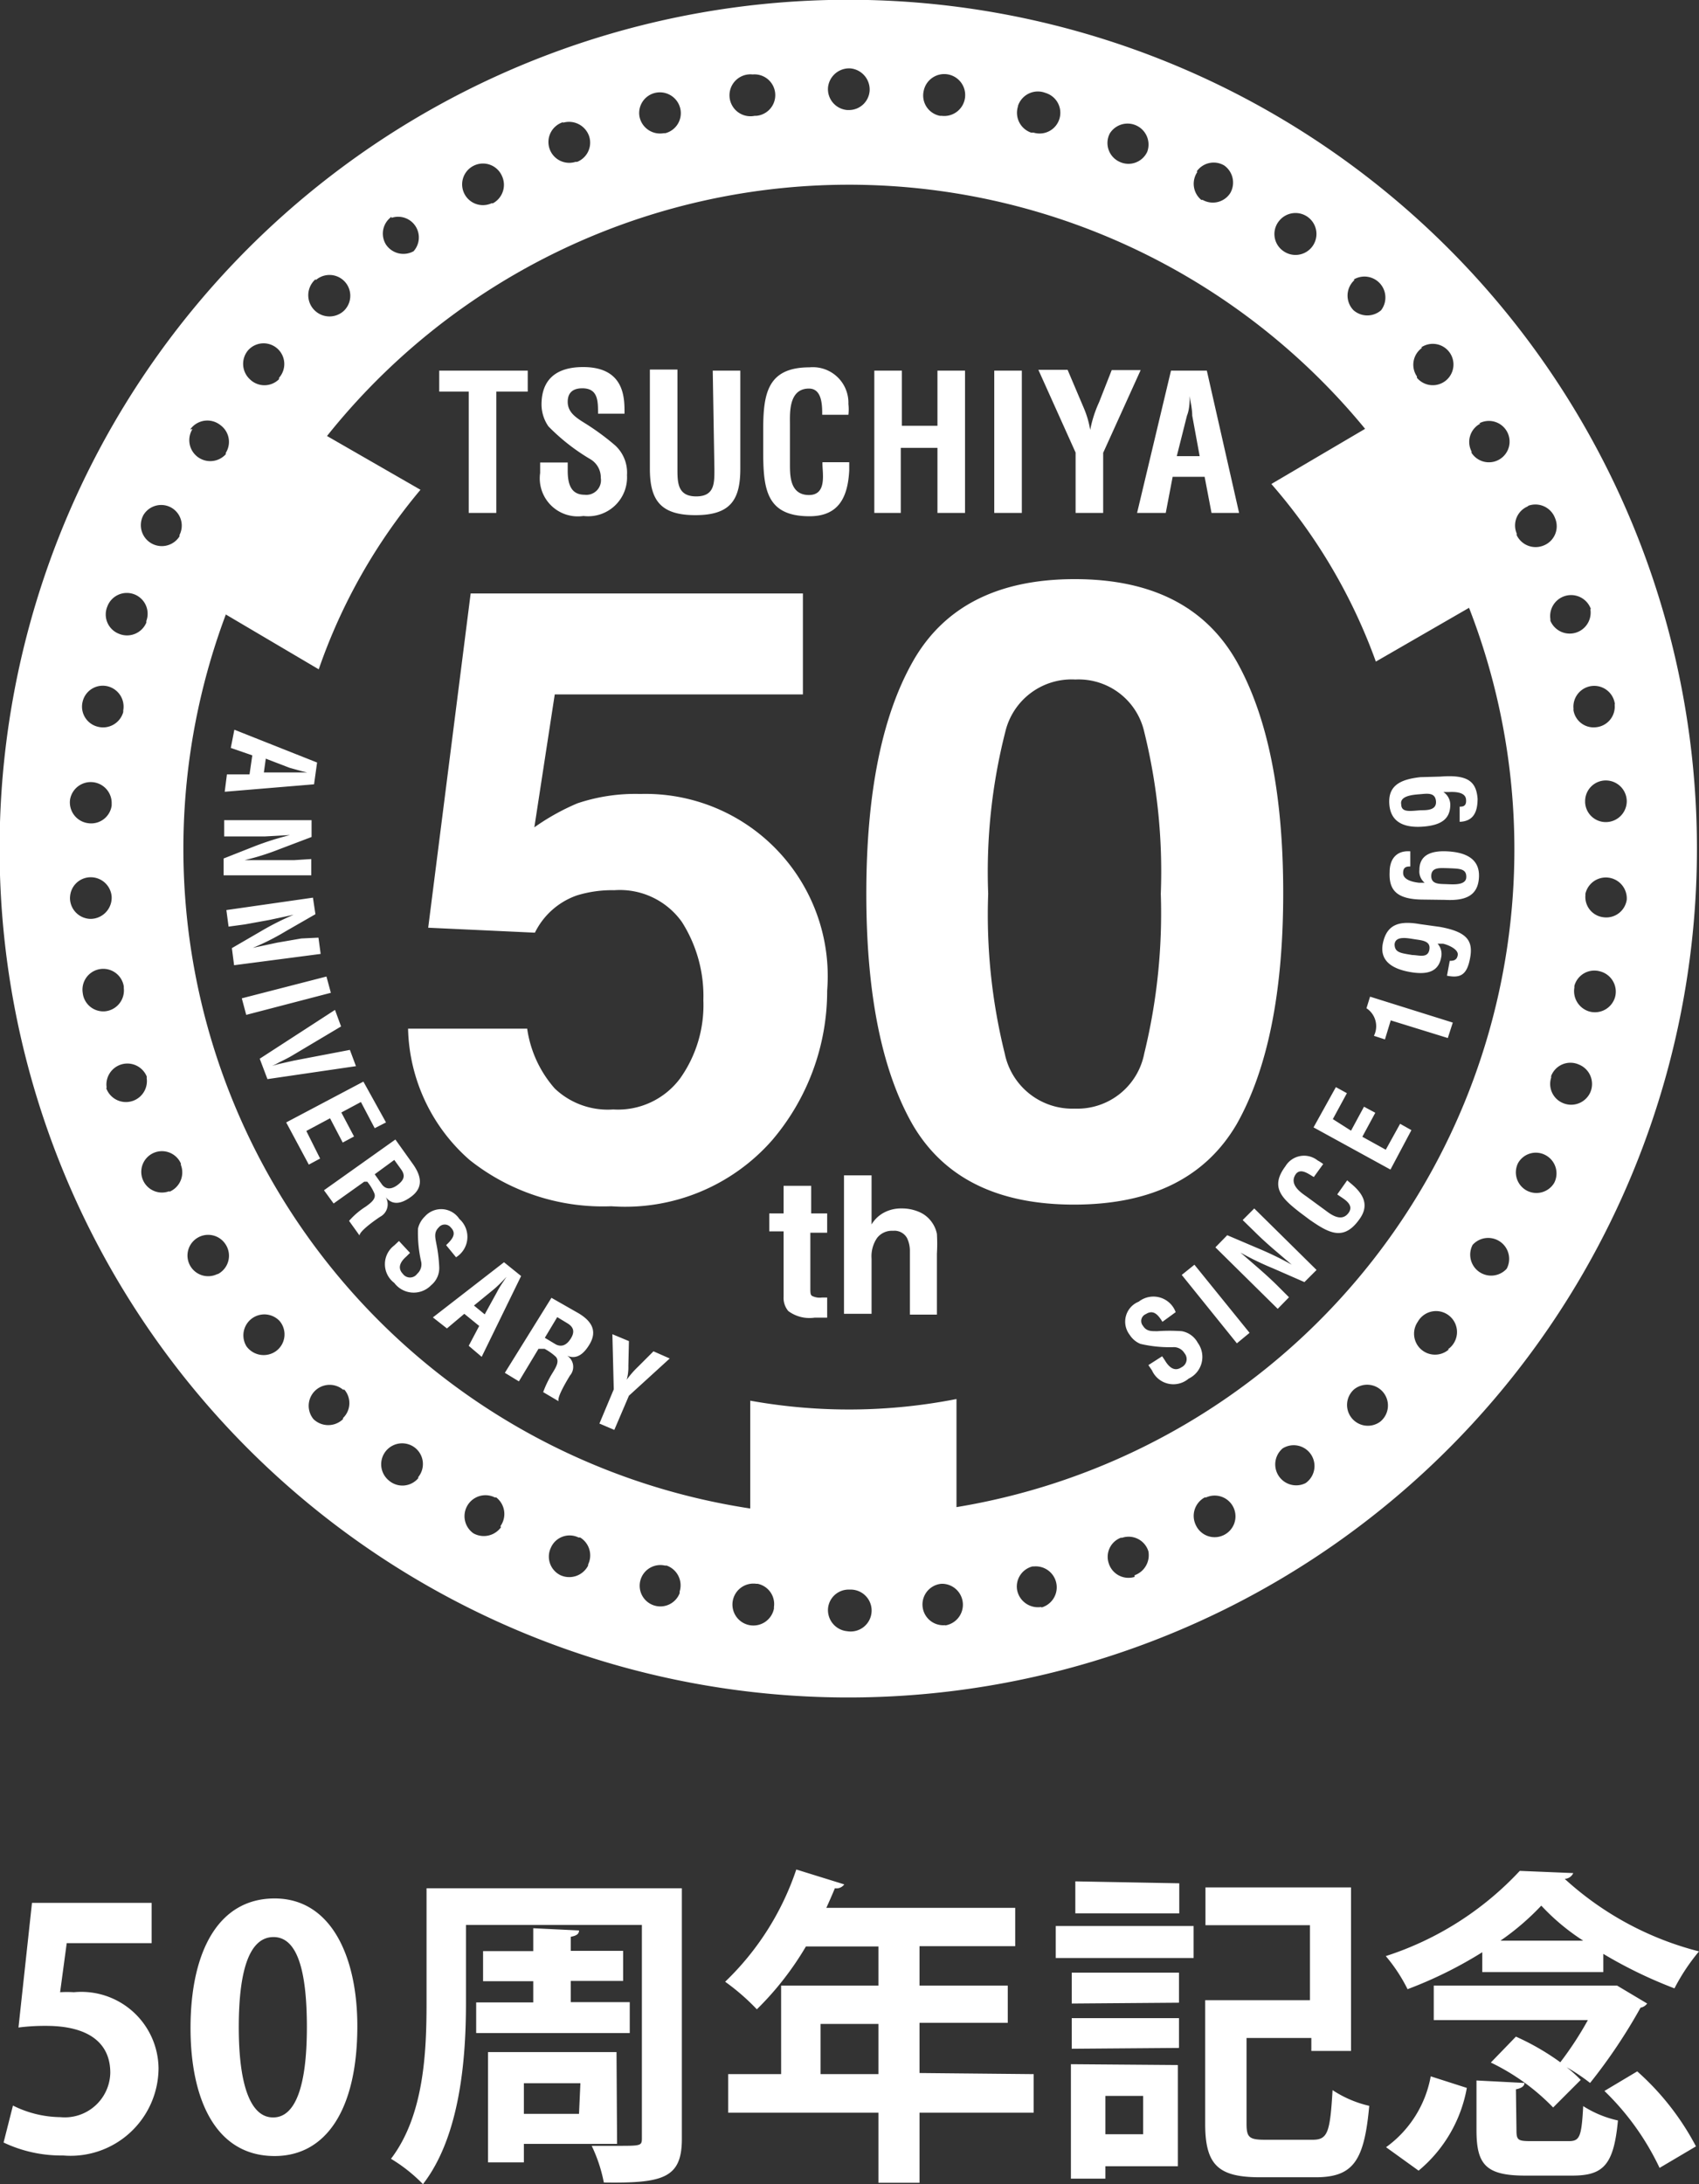 <svg xmlns="http://www.w3.org/2000/svg" viewBox="0 0 61.62 79.2"><rect x="0" y="0" width="61.62" height="79.2" fill="#333333" stroke="none"/><defs><style>.cls-1{fill:#fff}</style></defs><title>gnav_anniversary</title><g id="レイヤー_2" data-name="レイヤー 2"><g id="gnav"><path class="cls-1" d="M5.5 69v1.46H2.42l-.24 1.78a3.9 3.9 0 0 1 .5 0A2.8 2.8 0 0 1 5.75 75a3.19 3.19 0 0 1-3.46 3.16 4.88 4.88 0 0 1-2.16-.47l.34-1.34a3.93 3.93 0 0 0 1.72.42A1.65 1.65 0 0 0 4 75.16c0-1.09-.8-1.7-2.33-1.7a7.46 7.46 0 0 0-1 .06L1.16 69zm1.41 4.54c0-2.76 1-4.7 3.05-4.7s3 2.11 3 4.63c0 3-1.12 4.71-3 4.71-2.17 0-3.05-2.11-3.05-4.64zm3 3.24c.81 0 1.22-1.15 1.22-3.27s-.37-3.27-1.21-3.27-1.26 1.11-1.26 3.27.45 3.27 1.24 3.27zm14.82-8.31v9.09c0 1.43-.69 1.61-2.83 1.58a5.46 5.46 0 0 0-.44-1.33h.92c.87 0 .9 0 .9-.28V69.8H16.9v2.84c0 2-.21 4.82-1.56 6.56a5.73 5.73 0 0 0-1.16-.92c1.2-1.57 1.29-3.88 1.29-5.65v-4.16zm-7.46 4.14h2.07v-.77h-1.82v-1.09h1.82v-.83L21 70c0 .13-.09.19-.3.23v.51h1.9v1.09h-1.9v.77h2.14v1.12h-5.57zm5.11 5.13H19v.67h-1.3v-4h4.66zm-1.33-2.2H19v1.11h2zm16.44-.33v1.4h-4.14v2.54h-1.49v-2.54h-5.45v-1.4h1.92V72h3.53v-1.42h-2.63a11.06 11.06 0 0 1-1.78 2.28 8 8 0 0 0-1.15-1 10.07 10.07 0 0 0 2.58-4.07l1.74.54a.35.35 0 0 1-.34.14c-.1.24-.2.47-.31.71h6.85v1.39h-3.47V72h3.2v1.35h-3.2v1.82zm-7.73 0h2.1v-1.82h-2.1zM38.29 71v-1.16h5V71zm4.43 3.88v3.67h-2.63V79h-1.25v-4.15zm-3.85-2.23v-1.12h3.89v1.09zm0 1.64v-1.11h3.89v1.08zm3.9-6v1.09H39v-1.16zM41.46 76h-1.37v1.39h1.37zm3.75 1c0 .5.09.59.67.59h1.73c.55 0 .63-.28.72-1.8a4.06 4.06 0 0 0 1.33.57c-.18 2-.58 2.59-1.95 2.59h-2c-1.5 0-2-.42-2-1.93v-4.49h3.8v-2.72h-3.79v-1.37H49v5.93h-1.44v-.47h-2.35zm8.55-5.49v-.72a15.18 15.18 0 0 1-2.71 1.34 5.93 5.93 0 0 0-.79-1.2 11.43 11.43 0 0 0 4.86-3.09l1.94.08a.36.36 0 0 1-.31.21 11.39 11.39 0 0 0 4.87 2.63 7.25 7.25 0 0 0-.89 1.34 16.4 16.4 0 0 1-2.58-1.25v.66zm-.56 4.2a5.06 5.06 0 0 1-1.75 3l-1.18-.85a4.06 4.06 0 0 0 1.62-2.57zM58.65 72l1.09.65a.38.38 0 0 1-.24.15 19.72 19.72 0 0 1-1.83 2.73 7 7 0 0 0-.85-.57 4.89 4.89 0 0 1 .51.46l-1 1a7.89 7.89 0 0 0-2.26-1.63l.91-.94a9 9 0 0 1 1.61.93 12.28 12.28 0 0 0 1-1.53H52V72h6.47zM55 77.26c0 .35.07.38.54.38h1.35c.4 0 .47-.14.53-1.27a3.9 3.9 0 0 0 1.26.52c-.15 1.63-.54 2-1.66 2h-1.7c-1.44 0-1.77-.41-1.77-1.65v-1.8l1.74.09c0 .11-.1.19-.31.23zm2.42-6.89a7.92 7.92 0 0 1-1.52-1.27 9.26 9.26 0 0 1-1.48 1.27zm2.77 8.24a9.55 9.55 0 0 0-2-2.79l1.19-.71a9.6 9.6 0 0 1 2.13 2.72zM19.12 37.3a4.17 4.17 0 0 0 1 2.17 2.79 2.79 0 0 0 2.12.76 2.81 2.81 0 0 0 2.43-1.13 4.59 4.59 0 0 0 .84-2.83 5 5 0 0 0-.78-2.84 2.76 2.76 0 0 0-2.45-1.15 4.3 4.3 0 0 0-1.36.19 2.68 2.68 0 0 0-1.52 1.35l-3.87-.18 1.54-12.12h12.05v3.66h-9L19.38 30a8.26 8.26 0 0 1 1.56-.87 6.6 6.6 0 0 1 2.28-.34A6.61 6.61 0 0 1 30 35.92a8.34 8.34 0 0 1-2 5.43 7.09 7.09 0 0 1-5.83 2.39 7.76 7.76 0 0 1-5.14-1.68 6.52 6.52 0 0 1-2.23-4.76zM44.86 24q1.68 3 1.68 8.38t-1.68 8.37q-1.7 2.92-5.88 2.93t-5.88-2.9q-1.68-2.94-1.68-8.37T33.1 24q1.69-3 5.88-3t5.88 3zm-8.42 14.2a2.5 2.5 0 0 0 2.54 2 2.47 2.47 0 0 0 2.52-2 21.38 21.38 0 0 0 .6-5.79 21.1 21.1 0 0 0-.6-5.87 2.44 2.44 0 0 0-2.5-1.9 2.47 2.47 0 0 0-2.54 1.9 20.57 20.57 0 0 0-.62 5.87 20.85 20.85 0 0 0 .6 5.79zm-8.54 6.45V44h.52v-1h1v1H30v.7h-.61v2c0 .16 0 .25.06.29a.62.62 0 0 0 .36.06H30v.73h-.46a1.29 1.29 0 0 1-.95-.24.74.74 0 0 1-.17-.52v-2.37zm5.42-.71a1.07 1.07 0 0 1 .47.37 1.09 1.09 0 0 1 .19.43 6.09 6.09 0 0 1 0 .72v2.21H33v-2.29a1.07 1.07 0 0 0-.1-.48.52.52 0 0 0-.51-.27.68.68 0 0 0-.58.26 1.18 1.18 0 0 0-.2.75v2h-1v-5.02h1v1.78a1.16 1.16 0 0 1 .49-.45 1.31 1.31 0 0 1 .59-.13 1.56 1.56 0 0 1 .63.12zM8.5 26.46l3 1.19-.11.79-3.24.27.08-.63h.82l.1-.69-.78-.27zm1.14 1.05l-.07.5h1.57l-.21-.05-.43-.12zm1.65 3.64v.59H8.11v-.61l1.14-.45a10.69 10.69 0 0 1 1.27-.4l-.91.05H8.13v-.59h3.17v.61l-1.16.44a9.17 9.17 0 0 1-1.27.4h1.79zm.26 2.85l.08.59-3.14.41-.08-.62 1.05-.61a10.08 10.08 0 0 1 1.19-.6l-.89.19-.88.16-.59.08-.08-.6 3.14-.45.09.6-1.08.62a8.73 8.73 0 0 1-1.19.6l.89-.19.87-.15zm-2.78 2.2l3.07-.79.16.59-3.07.8zm3.92 1.87l.22.59-3.21.47-.28-.74 2.73-1.77.22.6-1.78 1.06c-.15.09-.32.17-.48.25a1.79 1.79 0 0 1-.24.12l.25-.07.53-.12zm-2.31 2.63l2.8-1.48.82 1.48-.41.21-.5-.95-.71.38.46.87-.41.22-.46-.88-.86.46.5 1-.41.22zm2.83 2.15l-1.11.79-.35-.48 2.59-1.84.65.91c.29.42.38.84-.1 1.18-.28.2-.63.34-.9 0a.51.51 0 0 1-.2.71c-.11.07-.75.51-.75.68l-.38-.53a2.76 2.76 0 0 1 .61-.52c.16-.12.38-.27.31-.47a1.7 1.7 0 0 0-.26-.43zm.38-.27l.27.38c.12.15.31.2.57 0s.25-.36.13-.54l-.26-.36zm2.59 2.57c.21-.2.4-.41.17-.64a.28.28 0 0 0-.44 0c-.17.17-.13.34-.09.56a5.29 5.29 0 0 1 .11.88.8.8 0 0 1-.29.65.88.88 0 0 1-1.34-.08.85.85 0 0 1 0-1.36l.17-.16.4.43-.13.13c-.23.2-.33.42-.13.63a.32.32 0 0 0 .52 0 .46.46 0 0 0 .14-.46 4.72 4.72 0 0 1-.11-1.18.88.88 0 0 1 .25-.44.79.79 0 0 1 1.25.09.87.87 0 0 1-.12 1.39zm-.48 2.62l2.58-2 .62.5-1.43 2.93-.47-.4.38-.72-.54-.44-.63.53zm1.49-.43l.39.32.44-.8a3.48 3.48 0 0 1 .23-.38l.12-.18-.15.16c-.1.1-.2.2-.32.3zm2.34 1.57l-.71 1.18-.51-.31L20 47.06l1 .57c.44.27.68.62.38 1.12-.18.3-.44.57-.81.41a.48.48 0 0 1 .1.72c-.07.12-.48.78-.41.93l-.56-.33a3.81 3.81 0 0 1 .36-.73c.1-.17.24-.39.1-.55a1.91 1.91 0 0 0-.41-.29zm.23-.4l.4.24c.18.09.37.06.54-.21s.08-.43-.11-.55l-.38-.23zm3.03 1.02a1.67 1.67 0 0 1-.06.5 3.36 3.36 0 0 1 .41-.47l.56-.56.59.26-1.48 1.35-.53 1.24-.54-.23.52-1.24-.05-2 .6.25zm19.37-1.6c-.15-.24-.32-.46-.6-.28a.27.27 0 0 0-.11.42c.13.21.3.2.53.2a6.4 6.4 0 0 1 .88 0 .82.82 0 0 1 .58.42.87.87 0 0 1-.33 1.3.85.85 0 0 1-1.33-.3l-.13-.19.5-.32.1.15c.16.27.36.41.6.25a.33.33 0 0 0 .11-.51.45.45 0 0 0-.42-.22 4.64 4.64 0 0 1-1.18-.12.84.84 0 0 1-.39-.33.78.78 0 0 1 .33-1.2.86.86 0 0 1 1.34.38zm2.7.78l-2-2.48.46-.37 2 2.47zm.21-4.47l.42-.42 2.26 2.23-.44.44-1.12-.49a10.69 10.69 0 0 1-1.2-.58l.68.59c.24.21.48.43.66.61l.42.42-.41.42-2.26-2.23.43-.44 1.15.49a11.45 11.45 0 0 1 1.19.58l-.69-.59c-.23-.2-.45-.4-.65-.6zm3.79-1.44l.13.11c.45.37.7.79.3 1.32-.57.79-1.11.47-1.79 0l-.36-.27c-.64-.5-1.09-.91-.52-1.67a.79.79 0 0 1 1.17-.21 1.37 1.37 0 0 1 .2.13l-.34.47c-.18-.1-.47-.34-.65-.11-.27.38.19.68.39.82l.71.52c.21.16.57.4.81.07s-.25-.54-.41-.67zm1.57-.39l-2.79-1.53.81-1.46.4.22-.51.94.66.42.47-.87.41.22-.47.87.85.47.52-.94.41.23zm.01-5.41l-.21.69-.4-.13a.78.78 0 0 0-.27-1l.13-.42 3 .94-.18.56zm1.78-3.39c1 .18 1.21.51 1.1 1.12s-.34.75-.84.65l.1-.54c.1 0 .26 0 .29-.21s-.35-.37-.53-.41h-.2a.56.56 0 0 1 .13.49c-.09.5-.46.65-1.11.54s-1.15-.4-1-1.07.6-.8 1.34-.67zm-1.64.63c0 .31.24.32.64.39.23 0 .56.13.62-.19s-.26-.34-.52-.38-.71-.14-.74.18zm1.06-1.62c-1 0-1.27-.35-1.24-1 0-.46.24-.79.75-.75v.55c-.11 0-.27 0-.26.25s.39.32.58.34h.2a.53.53 0 0 1-.19-.47c0-.5.37-.7 1-.67s1.19.24 1.16.93-.5.87-1.24.83zm1.54-.83c0-.31-.28-.29-.69-.31-.23 0-.57-.05-.58.27s.29.3.55.31.73.05.72-.27zm-.94-3.63c1-.08 1.3.18 1.35.8 0 .47-.14.82-.65.84v-.55c.1 0 .26 0 .23-.27s-.43-.27-.62-.26h-.2a.56.56 0 0 1 .25.45c0 .5-.29.74-.94.8s-1.21-.1-1.27-.79.39-.92 1.13-1zm-1.42 1c0 .31.31.25.71.22.23 0 .58 0 .55-.33s-.33-.27-.59-.25-.73.06-.67.37zM15.93 13.44h3.21v.76H18v4.4h-1v-4.4h-1.07zM21.69 15c0-.46 0-.92-.57-.92-.32 0-.53.14-.53.49s.25.54.55.73a9 9 0 0 1 1.17.85 1.34 1.34 0 0 1 .43 1.08 1.41 1.41 0 0 1-1.58 1.48 1.38 1.38 0 0 1-1.57-1.56v-.38h1v.3c0 .5.13.87.61.87a.53.53 0 0 0 .59-.61.77.77 0 0 0-.38-.68 7.33 7.33 0 0 1-1.52-1.19 1.4 1.4 0 0 1-.25-.79c0-.88.5-1.36 1.51-1.36 1.54 0 1.5 1.18 1.5 1.69zm4.16-1.56h1V17c0 1.14-.37 1.68-1.63 1.68s-1.65-.54-1.65-1.68v-3.6h1V17c0 .49 0 1 .68 1s.66-.5.66-1zm4.95 3.32v.3c-.05.94-.36 1.66-1.44 1.66-1.58 0-1.68-1-1.68-2.38v-.73c0-1.32.14-2.29 1.68-2.29a1.29 1.29 0 0 1 1.41 1.33 1.7 1.7 0 0 1 0 .39h-.95c0-.33 0-.95-.48-.95-.75 0-.69.91-.69 1.31v1.43c0 .42 0 1.12.69 1.12s.47-.86.49-1.19zm.91 1.84v-5.16h1v2H34v-2h1v5.16h-1v-2.36h-1.33v2.36zm4.35 0v-5.16h1v5.16zm3.25-3.8a3.43 3.43 0 0 1 .23.79 4.33 4.33 0 0 1 .32-1l.46-1.17h1.05l-1.36 3v2.18h-1v-2.19l-1.35-3h1.06zm1.93 3.8l1.23-5.16h1.3l1.17 5.16h-1l-.25-1.31h-1.16l-.25 1.31zm1.44-2.06h.83l-.27-1.47c0-.24-.06-.47-.09-.71s0-.24 0-.35v.35c0 .12 0 .47-.1.71z"/><path class="cls-1" d="M46.18 4.13a30.78 30.78 0 1 0 11.26 42 30.78 30.78 0 0 0-11.26-42zM59 29.06a.76.76 0 0 1-.77.75.75.75 0 0 1-.74-.71v-.05a.75.75 0 0 1 .76-.75.76.76 0 0 1 .75.76zm-.44-3.52a.75.75 0 0 1-.67.83.74.74 0 0 1-.82-.6.13.13 0 0 1 0-.06.75.75 0 1 1 1.5-.17zm-.88-3.45a.76.76 0 0 1-1.45.42v-.06a.76.76 0 0 1 1.47-.36zm-2.28-3.74a.76.76 0 0 1 1 .44.75.75 0 0 1-.44 1 .76.76 0 0 1-.95-.38.14.14 0 0 1 0-.06.75.75 0 0 1 .43-1zm-1.75-3a.75.75 0 1 1-.28 1.07v-.05a.75.75 0 0 1 .32-1.01zm-2.11-2.75a.75.75 0 1 1-.15 1.1v-.05a.75.75 0 0 1 .19-1.04zm-2.45-2.46a.76.76 0 0 1 1 1.11.76.76 0 0 1-1 0 .76.76 0 0 1 .04-1.1zM46.4 8a.76.76 0 1 1 .14 1.1.75.75 0 0 1-.14-1.1zm-3-1.78a.75.75 0 0 1 1-.22.76.76 0 0 1 .22 1 .75.75 0 0 1-1 .25h-.05a.76.76 0 0 1-.14-1.02zm-3.15-1.38a.76.76 0 0 1 1.36.66.75.75 0 0 1-1 .37.75.75 0 0 1-.36-1.03zm-3.33-1a.76.76 0 0 1 1-.47.75.75 0 0 1-.43 1.44h-.09a.76.76 0 0 1-.48-.95zM33.5 3.3a.76.76 0 1 1 .65.9h-.06a.75.75 0 0 1-.59-.9zm-2.66-.82a.77.77 0 0 1 .7.81.75.75 0 0 1-.75.7h-.06a.76.76 0 0 1-.7-.81.77.77 0 0 1 .81-.7zm-3.54.22a.75.75 0 0 1 .13 1.5h-.06a.76.76 0 1 1-.07-1.5zm-3.5.66a.76.76 0 0 1 .88.61.75.75 0 0 1-.55.86h-.06a.76.76 0 0 1-.88-.62.75.75 0 0 1 .61-.85zm-3.38 1.09a.77.77 0 0 1 .95.5.75.75 0 0 1-.44.92h-.06a.75.75 0 1 1-.45-1.44zM17.2 6a.75.75 0 0 1 1 .37.76.76 0 0 1-.32 1h-.05A.75.75 0 0 1 17.2 6zm-3 1.9a.75.75 0 0 1 .8 1.21.76.76 0 0 1-1-.24.75.75 0 0 1 .2-1.01zm-2.75 2.26a.75.75 0 0 1 1 1.13.75.75 0 1 1-1-1.17zM9 12.7a.75.75 0 0 1 1.12 1v.05a.75.75 0 0 1-1.06 0A.76.76 0 0 1 9 12.7zm-2.1 2.87a.76.76 0 0 1 1.1-.15.75.75 0 0 1 .19 1v.05a.76.76 0 0 1-1.21-.91zm-1.7 3.11a.75.75 0 0 1 1-.28.75.75 0 0 1 .31 1 .17.17 0 0 1 0 .05.76.76 0 0 1-1.32-.75zM3.89 22a.75.75 0 0 1 1.42.51.14.14 0 0 0 0 .06.76.76 0 0 1-1 .41.75.75 0 0 1-.42-.98zM3 25.43a.75.75 0 0 1 .92-.54.76.76 0 0 1 .55.87v.06a.76.76 0 0 1-.93.53.75.75 0 0 1-.54-.92zM2.54 29a.76.76 0 0 1 1.51.15v.06a.75.75 0 0 1-.85.64.76.76 0 0 1-.66-.85zm0 3.56a.75.75 0 0 1 .76-.75.76.76 0 0 1 .75.71v.05a.77.77 0 0 1-.77.75.76.76 0 0 1-.74-.81zM3 36a.75.75 0 0 1 1.49-.23v.06a.76.76 0 0 1-.67.84A.75.75 0 0 1 3 36zm.87 3.45a.76.76 0 0 1 1.45-.42.14.14 0 0 1 0 .06.76.76 0 0 1-1.47.36zm2.28 3.74a.75.75 0 1 1 .41-1v.05a.76.76 0 0 1-.43.98zm1.75 3a.75.75 0 1 1 .28-1.07.75.75 0 0 1-.3 1.09zM10 49a.77.77 0 0 1-1.06-.18.76.76 0 0 1 1.2-.92A.75.75 0 0 1 10 49zm2.44 2.46a.77.77 0 0 1-1.07 0 .76.76 0 0 1 1.07-1.07h.05a.75.75 0 0 1-.05 1.03zm2.73 2.14a.75.75 0 0 1-1.06.09.76.76 0 0 1 .89-1.23.75.75 0 0 1 .17 1.1zm3 1.78a.77.77 0 0 1-1 .22.76.76 0 0 1 .78-1.3H18a.76.76 0 0 1 .15 1.04zm-10-33.11l3.39 2a20.54 20.54 0 0 1 3.69-6.51l-3.39-1.95a24.22 24.22 0 0 1 37.65-.26l-3.4 2a20.24 20.24 0 0 1 3.79 6.44l3.38-1.95a24.17 24.17 0 0 1-18.59 32.61v-3.92a20.19 20.19 0 0 1-7.48.06v3.91a24.2 24.2 0 0 1-19-32.47zm13.16 34.5a.77.77 0 0 1-1 .35.75.75 0 0 1-.35-1 .74.74 0 0 1 1-.37h.06a.76.76 0 0 1 .29.98zm3.32 1a.75.75 0 1 1-.53-1h.06a.76.76 0 0 1 .47.94zm3.42.56a.76.76 0 1 1-.64-.9h.05a.75.75 0 0 1 .59.84zm2.66.82a.77.77 0 0 1-.7-.81.75.75 0 0 1 .75-.7h.06a.76.76 0 1 1-.11 1.51zm3.55-.22a.75.75 0 0 1-.14-1.5h.06a.76.76 0 0 1 .08 1.51zm3.49-.66a.77.77 0 0 1-.88-.61.75.75 0 0 1 .56-.86h.06a.76.76 0 0 1 .26 1.49zm3.38-1.09a.75.75 0 0 1-.94-.5.74.74 0 0 1 .44-.92h.05a.75.75 0 0 1 .95.49.77.77 0 0 1-.5.87zm3.22-1.51a.75.75 0 0 1-1-.37.76.76 0 0 1 .32-1h.05a.75.75 0 1 1 .63 1.37zm3-1.9a.76.76 0 0 1-.85-1.25.75.75 0 1 1 .8 1.28zm2.74-2.26a.75.75 0 0 1-1-1.13.75.75 0 1 1 .95 1.17zm2.44-2.58a.76.76 0 0 1-1.13-1 .76.76 0 1 1 1.09 1zm2.1-2.93a.76.76 0 0 1-1.24-.86.76.76 0 0 1 1.21.91zm1.72-3.11a.75.75 0 0 1-1 .28.75.75 0 0 1-.31-1 .74.74 0 0 1 1-.28.75.75 0 0 1 .31 1zm1.32-3.31a.76.76 0 0 1-1 .42.75.75 0 0 1-.43-.93.14.14 0 0 1 0-.06.75.75 0 0 1 1-.41.76.76 0 0 1 .43.98zm.89-3.44a.76.76 0 0 1-.93.54.77.77 0 0 1-.55-.87v-.06a.75.75 0 0 1 .92-.53.76.76 0 0 1 .56.92zm.42-3.52a.75.75 0 0 1-.85.64.74.74 0 0 1-.65-.79v-.06a.76.76 0 0 1 1.5.21z"/></g></g></svg>